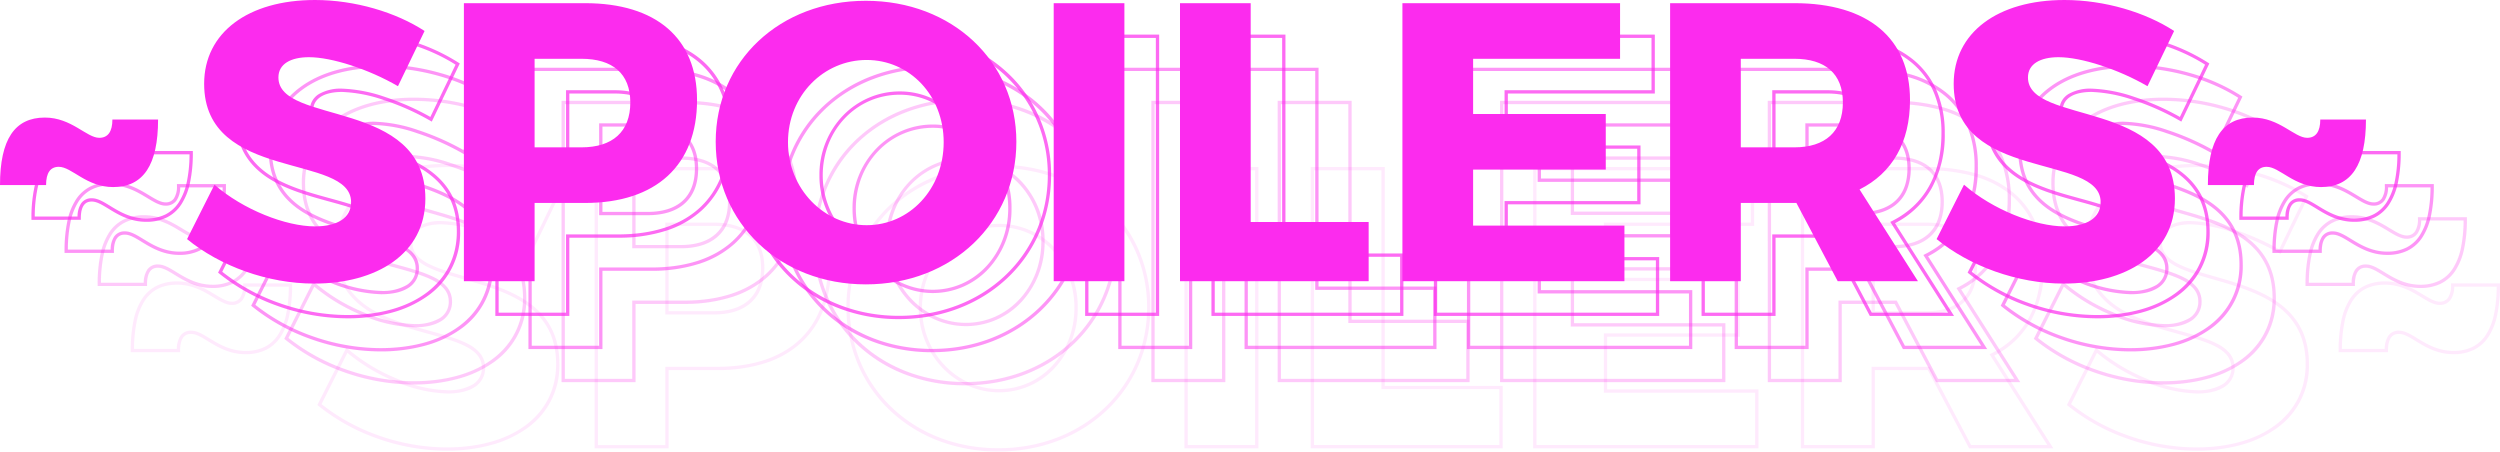<svg xmlns="http://www.w3.org/2000/svg" width="755.34" height="136.42" viewBox="0 0 755.34 136.42">
  <g id="tittle1" transform="translate(-966.72 -397.04)">
    <path id="Caminho_121" data-name="Caminho 121" d="M101.88-85.46a66.084,66.084,0,0,1,18,2.584,57.642,57.642,0,0,1,15.39,6.857l.368.24-8.465,17.562-.467-.271A75.151,75.151,0,0,0,112.6-64.759,43.415,43.415,0,0,0,100.08-67.18c-5.554,0-8.74,2.048-8.74,5.62,0,2.515,1.444,4.463,4.544,6.131,2.9,1.562,6.977,2.728,11.289,3.963,6.316,1.809,13.475,3.859,19.008,7.715,6.432,4.482,9.559,10.629,9.559,18.791a23.1,23.1,0,0,1-9.99,19.547A33.873,33.873,0,0,1,114.919-.448,50.7,50.7,0,0,1,101.64,1.22a63.331,63.331,0,0,1-20.9-3.689,59.982,59.982,0,0,1-17.82-9.865l-.31-.254,8.75-17.374.486.425a54.509,54.509,0,0,0,14.994,9.048A41.889,41.889,0,0,0,101.88-17.06a14.356,14.356,0,0,0,7.707-1.779A5.689,5.689,0,0,0,112.3-23.88c0-2.617-1.48-4.619-4.658-6.3-2.971-1.572-7.122-2.709-11.516-3.913-6.26-1.715-13.355-3.659-18.81-7.36C70.98-45.752,67.9-51.7,67.9-59.64a23.546,23.546,0,0,1,2.45-10.712A23.327,23.327,0,0,1,77.28-78.5C83.336-83.055,91.843-85.46,101.88-85.46Zm32.478,10.041c-8.869-5.667-20.971-9.041-32.478-9.041-20.035,0-32.98,9.742-32.98,24.82,0,7.583,2.936,13.261,8.976,17.359,5.318,3.608,12.328,5.529,18.513,7.223,4.449,1.219,8.651,2.37,11.72,3.994a11.311,11.311,0,0,1,3.756,2.95A6.751,6.751,0,0,1,113.3-23.88,6.718,6.718,0,0,1,110.133-18c-1.979,1.288-4.756,1.941-8.253,1.941a42.89,42.89,0,0,1-15.414-3.5,56,56,0,0,1-14.788-8.8L63.867-12.854a59.171,59.171,0,0,0,17.21,9.443A62.32,62.32,0,0,0,101.64.22c20.107,0,33.1-9.884,33.1-25.18,0-7.811-2.987-13.689-9.13-17.97-5.4-3.761-12.471-5.787-18.712-7.574C98.013-53.049,90.34-55.247,90.34-61.56a5.68,5.68,0,0,1,2.784-5.013,13.219,13.219,0,0,1,6.956-1.607,44.4,44.4,0,0,1,12.829,2.469,76.471,76.471,0,0,1,13.834,6.089ZM630.48-85.46a66.084,66.084,0,0,1,18,2.584,57.642,57.642,0,0,1,15.39,6.857l.368.24-8.465,17.562-.467-.271A75.152,75.152,0,0,0,641.2-64.759,43.414,43.414,0,0,0,628.68-67.18c-5.554,0-8.74,2.048-8.74,5.62,0,2.515,1.444,4.463,4.544,6.131,2.9,1.562,6.977,2.728,11.289,3.963,6.316,1.809,13.475,3.859,19.008,7.715,6.432,4.482,9.559,10.629,9.559,18.791a23.1,23.1,0,0,1-9.99,19.547A33.872,33.872,0,0,1,643.519-.448,50.7,50.7,0,0,1,630.24,1.22a63.331,63.331,0,0,1-20.9-3.689,59.98,59.98,0,0,1-17.82-9.865l-.31-.254,8.75-17.374.486.425a54.51,54.51,0,0,0,14.994,9.048A41.889,41.889,0,0,0,630.48-17.06a14.356,14.356,0,0,0,7.707-1.779A5.689,5.689,0,0,0,640.9-23.88c0-2.617-1.48-4.619-4.658-6.3-2.971-1.572-7.122-2.709-11.516-3.913-6.26-1.715-13.355-3.659-18.81-7.36C599.58-45.752,596.5-51.7,596.5-59.64a23.546,23.546,0,0,1,2.45-10.712,23.327,23.327,0,0,1,6.93-8.153C611.936-83.055,620.443-85.46,630.48-85.46Zm32.478,10.041c-8.869-5.667-20.971-9.041-32.478-9.041-20.035,0-32.98,9.742-32.98,24.82,0,7.583,2.936,13.261,8.976,17.359,5.318,3.608,12.328,5.529,18.513,7.223,4.449,1.219,8.651,2.37,11.72,3.994a11.312,11.312,0,0,1,3.756,2.95A6.751,6.751,0,0,1,641.9-23.88,6.718,6.718,0,0,1,638.733-18c-1.979,1.288-4.756,1.941-8.253,1.941a42.89,42.89,0,0,1-15.414-3.5,56,56,0,0,1-14.788-8.8l-7.811,15.509a59.17,59.17,0,0,0,17.21,9.443A62.319,62.319,0,0,0,630.24.22c20.107,0,33.1-9.884,33.1-25.18,0-7.811-2.987-13.689-9.13-17.97-5.4-3.761-12.471-5.787-18.712-7.574-8.885-2.545-16.558-4.742-16.558-11.055a5.68,5.68,0,0,1,2.784-5.013,13.219,13.219,0,0,1,6.956-1.607,44.4,44.4,0,0,1,12.83,2.469,76.467,76.467,0,0,1,13.834,6.089ZM268.32-85.22a51.09,51.09,0,0,1,18.27,3.263,44.194,44.194,0,0,1,14.577,9.037,41.025,41.025,0,0,1,9.647,13.668A42.751,42.751,0,0,1,314.3-42.12c0,24.845-19.767,43.58-45.98,43.58a50.2,50.2,0,0,1-18.2-3.306,44.08,44.08,0,0,1-14.541-9.147,41.571,41.571,0,0,1-9.633-13.821A43.626,43.626,0,0,1,222.46-42.12,42.948,42.948,0,0,1,225.944-59.3a40.92,40.92,0,0,1,9.634-13.662,44.033,44.033,0,0,1,14.542-9.009A50.959,50.959,0,0,1,268.32-85.22Zm0,85.68c25.643,0,44.98-18.305,44.98-42.58,0-24-19.337-42.1-44.98-42.1-12.425,0-23.81,4.256-32.058,11.985a40.753,40.753,0,0,0-12.8,30.115C223.46-17.845,242.746.46,268.32.46ZM146.38-84.5h37.1c21.824,0,34.34,10.854,34.34,29.78a36.685,36.685,0,0,1-2.3,13.34,26.361,26.361,0,0,1-6.726,9.948,29.358,29.358,0,0,1-10.808,6.178A46.482,46.482,0,0,1,183.48-23.14H168.74V.5H146.38Zm37.1,60.36c21.188,0,33.34-11.146,33.34-30.58,0-18.29-12.152-28.78-33.34-28.78h-36.1v83h20.36V-24.14ZM324.58-84.5h22.36V.5H324.58Zm21.36,1H325.58v83h20.36Zm16.8-1H385.1v66.12h35.64V.5h-58Zm21.36,1H363.74v83h56V-17.38H384.1Zm45.84-1H496.7v17.8H452.3v15.68h40.08v17.8H452.3V-17.3h45.72V.5H429.94Zm65.76,1H430.94v83h66.08V-16.3H451.3V-34.22h40.08v-15.8H451.3V-67.7h44.4Zm15.12-1h38.06a52.756,52.756,0,0,1,14.964,1.963,30.947,30.947,0,0,1,11.141,5.773,24.69,24.69,0,0,1,6.94,9.375A32.264,32.264,0,0,1,584.3-54.72,33.388,33.388,0,0,1,580.3-38a26.561,26.561,0,0,1-11.028,10.478L587.111.5H561.659l-12.48-23.64h-16V.5H510.82Zm74.469,84L567.841-27.919l.5-.248C578.126-33.062,583.3-42.244,583.3-54.72A31.272,31.272,0,0,0,581.005-67a23.7,23.7,0,0,0-6.661-9,29.958,29.958,0,0,0-10.785-5.582A51.766,51.766,0,0,0,548.88-83.5H511.82v83h20.36V-24.14h17.6L562.261-.5ZM167.74-67.7H182.4c4.837,0,8.612,1.157,11.219,3.439,2.681,2.346,4.041,5.8,4.041,10.261,0,4.532-1.357,8.059-4.035,10.481-2.625,2.375-6.4,3.579-11.225,3.579H167.74ZM182.4-40.94c9.2,0,14.26-4.638,14.26-13.06,0-8.308-4.931-12.7-14.26-12.7H168.74v25.76ZM532.18-67.7h16.7c9.763,0,15.14,4.865,15.14,13.7A16.791,16.791,0,0,1,563-47.955a11.533,11.533,0,0,1-3,4.435c-2.61,2.376-6.352,3.58-11.121,3.58h-16.7Zm16.7,26.76c9.118,0,14.14-4.638,14.14-13.06,0-4.158-1.24-7.357-3.685-9.51-2.4-2.117-5.922-3.19-10.455-3.19h-15.7v25.76ZM268.56-67.34a23,23,0,0,1,16.863,7.266A26.086,26.086,0,0,1,292.34-42a26.469,26.469,0,0,1-6.914,18.191A22.871,22.871,0,0,1,268.56-16.42a23.031,23.031,0,0,1-9.331-1.97A24.253,24.253,0,0,1,251.5-23.8,26.043,26.043,0,0,1,244.3-42a25.709,25.709,0,0,1,7.162-18.079,23.969,23.969,0,0,1,7.72-5.33A23.547,23.547,0,0,1,268.56-67.34Zm0,49.92c12.774,0,22.78-10.8,22.78-24.58,0-13.649-10.006-24.34-22.78-24.34-13.043,0-23.26,10.691-23.26,24.34C245.3-28.447,255.734-17.42,268.56-17.42ZM20.28-49.94c4.894,0,8.524,2.2,11.442,3.961,1.915,1.158,3.568,2.159,5,2.159a2.91,2.91,0,0,0,2.562-1.2,6.652,6.652,0,0,0,.9-3.821v-.5h14.8v.5a43.01,43.01,0,0,1-.848,9.066,19.244,19.244,0,0,1-2.6,6.541,11.362,11.362,0,0,1-4.428,3.978A13.813,13.813,0,0,1,40.92-27.94c-4.95,0-8.527-2.188-11.4-3.945-1.907-1.167-3.555-2.175-5.04-2.175-.826,0-3.34,0-3.34,5.02v.5H6.22v-.5a43.364,43.364,0,0,1,.848-9.116,19.11,19.11,0,0,1,2.6-6.536,11.274,11.274,0,0,1,4.429-3.95A13.942,13.942,0,0,1,20.28-49.94Zm16.44,7.12c-1.709,0-3.473-1.067-5.516-2.3-2.811-1.7-6.309-3.817-10.924-3.817-4.429,0-7.63,1.571-9.784,4.8a18.125,18.125,0,0,0-2.451,6.195,41.531,41.531,0,0,0-.823,8.4H20.148a7.254,7.254,0,0,1,1.058-3.943A3.764,3.764,0,0,1,24.48-35.06c1.767,0,3.525,1.076,5.562,2.321,2.767,1.692,6.21,3.8,10.878,3.8a12.829,12.829,0,0,0,5.744-1.212,10.374,10.374,0,0,0,4.04-3.635,18.259,18.259,0,0,0,2.452-6.2,41.186,41.186,0,0,0,.823-8.352H41.171a7.137,7.137,0,0,1-1.074,3.9A3.894,3.894,0,0,1,36.72-42.82Zm650.64-7.12c4.894,0,8.525,2.2,11.442,3.961,1.915,1.158,3.568,2.159,5,2.159a2.911,2.911,0,0,0,2.562-1.2,6.652,6.652,0,0,0,.9-3.821v-.5h14.8v.5a43.014,43.014,0,0,1-.848,9.066,19.244,19.244,0,0,1-2.6,6.541,11.362,11.362,0,0,1-4.428,3.978A13.813,13.813,0,0,1,708-27.94c-4.95,0-8.527-2.188-11.4-3.945-1.907-1.167-3.555-2.175-5.04-2.175-.826,0-3.34,0-3.34,5.02v.5H673.3v-.5a43.363,43.363,0,0,1,.848-9.116,19.11,19.11,0,0,1,2.6-6.536,11.274,11.274,0,0,1,4.429-3.95A13.941,13.941,0,0,1,687.36-49.94Zm16.44,7.12c-1.709,0-3.473-1.067-5.516-2.3-2.811-1.7-6.309-3.817-10.924-3.817-4.429,0-7.63,1.571-9.784,4.8a18.127,18.127,0,0,0-2.451,6.195,41.527,41.527,0,0,0-.823,8.4h12.926a7.253,7.253,0,0,1,1.058-3.943,3.764,3.764,0,0,1,3.274-1.577c1.767,0,3.525,1.076,5.562,2.321,2.767,1.692,6.21,3.8,10.878,3.8a12.829,12.829,0,0,0,5.744-1.212,10.375,10.375,0,0,0,4.04-3.635,18.26,18.26,0,0,0,2.452-6.2,41.186,41.186,0,0,0,.823-8.352H708.251a7.137,7.137,0,0,1-1.074,3.9A3.894,3.894,0,0,1,703.8-42.82Z" transform="translate(970 492)" fill="#fc2bee" opacity="0.7"/>
    <path id="Caminho_122" data-name="Caminho 122" d="M101.88-85.46a66.084,66.084,0,0,1,18,2.584,57.642,57.642,0,0,1,15.39,6.857l.368.24-8.465,17.562-.467-.271A75.151,75.151,0,0,0,112.6-64.759,43.415,43.415,0,0,0,100.08-67.18c-5.554,0-8.74,2.048-8.74,5.62,0,2.515,1.444,4.463,4.544,6.131,2.9,1.562,6.977,2.728,11.289,3.963,6.316,1.809,13.475,3.859,19.008,7.715,6.432,4.482,9.559,10.629,9.559,18.791a23.1,23.1,0,0,1-9.99,19.547A33.873,33.873,0,0,1,114.919-.448,50.7,50.7,0,0,1,101.64,1.22a63.331,63.331,0,0,1-20.9-3.689,59.982,59.982,0,0,1-17.82-9.865l-.31-.254,8.75-17.374.486.425a54.509,54.509,0,0,0,14.994,9.048A41.889,41.889,0,0,0,101.88-17.06a14.356,14.356,0,0,0,7.707-1.779A5.689,5.689,0,0,0,112.3-23.88c0-2.617-1.48-4.619-4.658-6.3-2.971-1.572-7.122-2.709-11.516-3.913-6.26-1.715-13.355-3.659-18.81-7.36C70.98-45.752,67.9-51.7,67.9-59.64a23.546,23.546,0,0,1,2.45-10.712A23.327,23.327,0,0,1,77.28-78.5C83.336-83.055,91.843-85.46,101.88-85.46Zm32.478,10.041c-8.869-5.667-20.971-9.041-32.478-9.041-20.035,0-32.98,9.742-32.98,24.82,0,7.583,2.936,13.261,8.976,17.359,5.318,3.608,12.328,5.529,18.513,7.223,4.449,1.219,8.651,2.37,11.72,3.994a11.311,11.311,0,0,1,3.756,2.95A6.751,6.751,0,0,1,113.3-23.88,6.718,6.718,0,0,1,110.133-18c-1.979,1.288-4.756,1.941-8.253,1.941a42.89,42.89,0,0,1-15.414-3.5,56,56,0,0,1-14.788-8.8L63.867-12.854a59.171,59.171,0,0,0,17.21,9.443A62.32,62.32,0,0,0,101.64.22c20.107,0,33.1-9.884,33.1-25.18,0-7.811-2.987-13.689-9.13-17.97-5.4-3.761-12.471-5.787-18.712-7.574C98.013-53.049,90.34-55.247,90.34-61.56a5.68,5.68,0,0,1,2.784-5.013,13.219,13.219,0,0,1,6.956-1.607,44.4,44.4,0,0,1,12.829,2.469,76.471,76.471,0,0,1,13.834,6.089ZM630.48-85.46a66.084,66.084,0,0,1,18,2.584,57.642,57.642,0,0,1,15.39,6.857l.368.24-8.465,17.562-.467-.271A75.152,75.152,0,0,0,641.2-64.759,43.414,43.414,0,0,0,628.68-67.18c-5.554,0-8.74,2.048-8.74,5.62,0,2.515,1.444,4.463,4.544,6.131,2.9,1.562,6.977,2.728,11.289,3.963,6.316,1.809,13.475,3.859,19.008,7.715,6.432,4.482,9.559,10.629,9.559,18.791a23.1,23.1,0,0,1-9.99,19.547A33.872,33.872,0,0,1,643.519-.448,50.7,50.7,0,0,1,630.24,1.22a63.331,63.331,0,0,1-20.9-3.689,59.98,59.98,0,0,1-17.82-9.865l-.31-.254,8.75-17.374.486.425a54.51,54.51,0,0,0,14.994,9.048A41.889,41.889,0,0,0,630.48-17.06a14.356,14.356,0,0,0,7.707-1.779A5.689,5.689,0,0,0,640.9-23.88c0-2.617-1.48-4.619-4.658-6.3-2.971-1.572-7.122-2.709-11.516-3.913-6.26-1.715-13.355-3.659-18.81-7.36C599.58-45.752,596.5-51.7,596.5-59.64a23.546,23.546,0,0,1,2.45-10.712,23.327,23.327,0,0,1,6.93-8.153C611.936-83.055,620.443-85.46,630.48-85.46Zm32.478,10.041c-8.869-5.667-20.971-9.041-32.478-9.041-20.035,0-32.98,9.742-32.98,24.82,0,7.583,2.936,13.261,8.976,17.359,5.318,3.608,12.328,5.529,18.513,7.223,4.449,1.219,8.651,2.37,11.72,3.994a11.312,11.312,0,0,1,3.756,2.95A6.751,6.751,0,0,1,641.9-23.88,6.718,6.718,0,0,1,638.733-18c-1.979,1.288-4.756,1.941-8.253,1.941a42.89,42.89,0,0,1-15.414-3.5,56,56,0,0,1-14.788-8.8l-7.811,15.509a59.17,59.17,0,0,0,17.21,9.443A62.319,62.319,0,0,0,630.24.22c20.107,0,33.1-9.884,33.1-25.18,0-7.811-2.987-13.689-9.13-17.97-5.4-3.761-12.471-5.787-18.712-7.574-8.885-2.545-16.558-4.742-16.558-11.055a5.68,5.68,0,0,1,2.784-5.013,13.219,13.219,0,0,1,6.956-1.607,44.4,44.4,0,0,1,12.83,2.469,76.467,76.467,0,0,1,13.834,6.089ZM268.32-85.22a51.09,51.09,0,0,1,18.27,3.263,44.194,44.194,0,0,1,14.577,9.037,41.025,41.025,0,0,1,9.647,13.668A42.751,42.751,0,0,1,314.3-42.12c0,24.845-19.767,43.58-45.98,43.58a50.2,50.2,0,0,1-18.2-3.306,44.08,44.08,0,0,1-14.541-9.147,41.571,41.571,0,0,1-9.633-13.821A43.626,43.626,0,0,1,222.46-42.12,42.948,42.948,0,0,1,225.944-59.3a40.92,40.92,0,0,1,9.634-13.662,44.033,44.033,0,0,1,14.542-9.009A50.959,50.959,0,0,1,268.32-85.22Zm0,85.68c25.643,0,44.98-18.305,44.98-42.58,0-24-19.337-42.1-44.98-42.1-12.425,0-23.81,4.256-32.058,11.985a40.753,40.753,0,0,0-12.8,30.115C223.46-17.845,242.746.46,268.32.46ZM146.38-84.5h37.1c21.824,0,34.34,10.854,34.34,29.78a36.685,36.685,0,0,1-2.3,13.34,26.361,26.361,0,0,1-6.726,9.948,29.358,29.358,0,0,1-10.808,6.178A46.482,46.482,0,0,1,183.48-23.14H168.74V.5H146.38Zm37.1,60.36c21.188,0,33.34-11.146,33.34-30.58,0-18.29-12.152-28.78-33.34-28.78h-36.1v83h20.36V-24.14ZM324.58-84.5h22.36V.5H324.58Zm21.36,1H325.58v83h20.36Zm16.8-1H385.1v66.12h35.64V.5h-58Zm21.36,1H363.74v83h56V-17.38H384.1Zm45.84-1H496.7v17.8H452.3v15.68h40.08v17.8H452.3V-17.3h45.72V.5H429.94Zm65.76,1H430.94v83h66.08V-16.3H451.3V-34.22h40.08v-15.8H451.3V-67.7h44.4Zm15.12-1h38.06a52.756,52.756,0,0,1,14.964,1.963,30.947,30.947,0,0,1,11.141,5.773,24.69,24.69,0,0,1,6.94,9.375A32.264,32.264,0,0,1,584.3-54.72,33.388,33.388,0,0,1,580.3-38a26.561,26.561,0,0,1-11.028,10.478L587.111.5H561.659l-12.48-23.64h-16V.5H510.82Zm74.469,84L567.841-27.919l.5-.248C578.126-33.062,583.3-42.244,583.3-54.72A31.272,31.272,0,0,0,581.005-67a23.7,23.7,0,0,0-6.661-9,29.958,29.958,0,0,0-10.785-5.582A51.766,51.766,0,0,0,548.88-83.5H511.82v83h20.36V-24.14h17.6L562.261-.5ZM167.74-67.7H182.4c4.837,0,8.612,1.157,11.219,3.439,2.681,2.346,4.041,5.8,4.041,10.261,0,4.532-1.357,8.059-4.035,10.481-2.625,2.375-6.4,3.579-11.225,3.579H167.74ZM182.4-40.94c9.2,0,14.26-4.638,14.26-13.06,0-8.308-4.931-12.7-14.26-12.7H168.74v25.76ZM532.18-67.7h16.7c9.763,0,15.14,4.865,15.14,13.7A16.791,16.791,0,0,1,563-47.955a11.533,11.533,0,0,1-3,4.435c-2.61,2.376-6.352,3.58-11.121,3.58h-16.7Zm16.7,26.76c9.118,0,14.14-4.638,14.14-13.06,0-4.158-1.24-7.357-3.685-9.51-2.4-2.117-5.922-3.19-10.455-3.19h-15.7v25.76ZM268.56-67.34a23,23,0,0,1,16.863,7.266A26.086,26.086,0,0,1,292.34-42a26.469,26.469,0,0,1-6.914,18.191A22.871,22.871,0,0,1,268.56-16.42a23.031,23.031,0,0,1-9.331-1.97A24.253,24.253,0,0,1,251.5-23.8,26.043,26.043,0,0,1,244.3-42a25.709,25.709,0,0,1,7.162-18.079,23.969,23.969,0,0,1,7.72-5.33A23.547,23.547,0,0,1,268.56-67.34Zm0,49.92c12.774,0,22.78-10.8,22.78-24.58,0-13.649-10.006-24.34-22.78-24.34-13.043,0-23.26,10.691-23.26,24.34C245.3-28.447,255.734-17.42,268.56-17.42ZM20.28-49.94c4.894,0,8.524,2.2,11.442,3.961,1.915,1.158,3.568,2.159,5,2.159a2.91,2.91,0,0,0,2.562-1.2,6.652,6.652,0,0,0,.9-3.821v-.5h14.8v.5a43.01,43.01,0,0,1-.848,9.066,19.244,19.244,0,0,1-2.6,6.541,11.362,11.362,0,0,1-4.428,3.978A13.813,13.813,0,0,1,40.92-27.94c-4.95,0-8.527-2.188-11.4-3.945-1.907-1.167-3.555-2.175-5.04-2.175-.826,0-3.34,0-3.34,5.02v.5H6.22v-.5a43.364,43.364,0,0,1,.848-9.116,19.11,19.11,0,0,1,2.6-6.536,11.274,11.274,0,0,1,4.429-3.95A13.942,13.942,0,0,1,20.28-49.94Zm16.44,7.12c-1.709,0-3.473-1.067-5.516-2.3-2.811-1.7-6.309-3.817-10.924-3.817-4.429,0-7.63,1.571-9.784,4.8a18.125,18.125,0,0,0-2.451,6.195,41.531,41.531,0,0,0-.823,8.4H20.148a7.254,7.254,0,0,1,1.058-3.943A3.764,3.764,0,0,1,24.48-35.06c1.767,0,3.525,1.076,5.562,2.321,2.767,1.692,6.21,3.8,10.878,3.8a12.829,12.829,0,0,0,5.744-1.212,10.374,10.374,0,0,0,4.04-3.635,18.259,18.259,0,0,0,2.452-6.2,41.186,41.186,0,0,0,.823-8.352H41.171a7.137,7.137,0,0,1-1.074,3.9A3.894,3.894,0,0,1,36.72-42.82Zm650.64-7.12c4.894,0,8.525,2.2,11.442,3.961,1.915,1.158,3.568,2.159,5,2.159a2.911,2.911,0,0,0,2.562-1.2,6.652,6.652,0,0,0,.9-3.821v-.5h14.8v.5a43.014,43.014,0,0,1-.848,9.066,19.244,19.244,0,0,1-2.6,6.541,11.362,11.362,0,0,1-4.428,3.978A13.813,13.813,0,0,1,708-27.94c-4.95,0-8.527-2.188-11.4-3.945-1.907-1.167-3.555-2.175-5.04-2.175-.826,0-3.34,0-3.34,5.02v.5H673.3v-.5a43.363,43.363,0,0,1,.848-9.116,19.11,19.11,0,0,1,2.6-6.536,11.274,11.274,0,0,1,4.429-3.95A13.941,13.941,0,0,1,687.36-49.94Zm16.44,7.12c-1.709,0-3.473-1.067-5.516-2.3-2.811-1.7-6.309-3.817-10.924-3.817-4.429,0-7.63,1.571-9.784,4.8a18.127,18.127,0,0,0-2.451,6.195,41.527,41.527,0,0,0-.823,8.4h12.926a7.253,7.253,0,0,1,1.058-3.943,3.764,3.764,0,0,1,3.274-1.577c1.767,0,3.525,1.076,5.562,2.321,2.767,1.692,6.21,3.8,10.878,3.8a12.829,12.829,0,0,0,5.744-1.212,10.375,10.375,0,0,0,4.04-3.635,18.26,18.26,0,0,0,2.452-6.2,41.186,41.186,0,0,0,.823-8.352H708.251a7.137,7.137,0,0,1-1.074,3.9A3.894,3.894,0,0,1,703.8-42.82Z" transform="translate(980 502)" fill="#fc2bee" opacity="0.5"/>
    <path id="Caminho_123" data-name="Caminho 123" d="M101.88-85.46a66.084,66.084,0,0,1,18,2.584,57.642,57.642,0,0,1,15.39,6.857l.368.24-8.465,17.562-.467-.271A75.151,75.151,0,0,0,112.6-64.759,43.415,43.415,0,0,0,100.08-67.18c-5.554,0-8.74,2.048-8.74,5.62,0,2.515,1.444,4.463,4.544,6.131,2.9,1.562,6.977,2.728,11.289,3.963,6.316,1.809,13.475,3.859,19.008,7.715,6.432,4.482,9.559,10.629,9.559,18.791a23.1,23.1,0,0,1-9.99,19.547A33.873,33.873,0,0,1,114.919-.448,50.7,50.7,0,0,1,101.64,1.22a63.331,63.331,0,0,1-20.9-3.689,59.982,59.982,0,0,1-17.82-9.865l-.31-.254,8.75-17.374.486.425a54.509,54.509,0,0,0,14.994,9.048A41.889,41.889,0,0,0,101.88-17.06a14.356,14.356,0,0,0,7.707-1.779A5.689,5.689,0,0,0,112.3-23.88c0-2.617-1.48-4.619-4.658-6.3-2.971-1.572-7.122-2.709-11.516-3.913-6.26-1.715-13.355-3.659-18.81-7.36C70.98-45.752,67.9-51.7,67.9-59.64a23.546,23.546,0,0,1,2.45-10.712A23.327,23.327,0,0,1,77.28-78.5C83.336-83.055,91.843-85.46,101.88-85.46Zm32.478,10.041c-8.869-5.667-20.971-9.041-32.478-9.041-20.035,0-32.98,9.742-32.98,24.82,0,7.583,2.936,13.261,8.976,17.359,5.318,3.608,12.328,5.529,18.513,7.223,4.449,1.219,8.651,2.37,11.72,3.994a11.311,11.311,0,0,1,3.756,2.95A6.751,6.751,0,0,1,113.3-23.88,6.718,6.718,0,0,1,110.133-18c-1.979,1.288-4.756,1.941-8.253,1.941a42.89,42.89,0,0,1-15.414-3.5,56,56,0,0,1-14.788-8.8L63.867-12.854a59.171,59.171,0,0,0,17.21,9.443A62.32,62.32,0,0,0,101.64.22c20.107,0,33.1-9.884,33.1-25.18,0-7.811-2.987-13.689-9.13-17.97-5.4-3.761-12.471-5.787-18.712-7.574C98.013-53.049,90.34-55.247,90.34-61.56a5.68,5.68,0,0,1,2.784-5.013,13.219,13.219,0,0,1,6.956-1.607,44.4,44.4,0,0,1,12.829,2.469,76.471,76.471,0,0,1,13.834,6.089ZM630.48-85.46a66.084,66.084,0,0,1,18,2.584,57.642,57.642,0,0,1,15.39,6.857l.368.24-8.465,17.562-.467-.271A75.152,75.152,0,0,0,641.2-64.759,43.414,43.414,0,0,0,628.68-67.18c-5.554,0-8.74,2.048-8.74,5.62,0,2.515,1.444,4.463,4.544,6.131,2.9,1.562,6.977,2.728,11.289,3.963,6.316,1.809,13.475,3.859,19.008,7.715,6.432,4.482,9.559,10.629,9.559,18.791a23.1,23.1,0,0,1-9.99,19.547A33.872,33.872,0,0,1,643.519-.448,50.7,50.7,0,0,1,630.24,1.22a63.331,63.331,0,0,1-20.9-3.689,59.98,59.98,0,0,1-17.82-9.865l-.31-.254,8.75-17.374.486.425a54.51,54.51,0,0,0,14.994,9.048A41.889,41.889,0,0,0,630.48-17.06a14.356,14.356,0,0,0,7.707-1.779A5.689,5.689,0,0,0,640.9-23.88c0-2.617-1.48-4.619-4.658-6.3-2.971-1.572-7.122-2.709-11.516-3.913-6.26-1.715-13.355-3.659-18.81-7.36C599.58-45.752,596.5-51.7,596.5-59.64a23.546,23.546,0,0,1,2.45-10.712,23.327,23.327,0,0,1,6.93-8.153C611.936-83.055,620.443-85.46,630.48-85.46Zm32.478,10.041c-8.869-5.667-20.971-9.041-32.478-9.041-20.035,0-32.98,9.742-32.98,24.82,0,7.583,2.936,13.261,8.976,17.359,5.318,3.608,12.328,5.529,18.513,7.223,4.449,1.219,8.651,2.37,11.72,3.994a11.312,11.312,0,0,1,3.756,2.95A6.751,6.751,0,0,1,641.9-23.88,6.718,6.718,0,0,1,638.733-18c-1.979,1.288-4.756,1.941-8.253,1.941a42.89,42.89,0,0,1-15.414-3.5,56,56,0,0,1-14.788-8.8l-7.811,15.509a59.17,59.17,0,0,0,17.21,9.443A62.319,62.319,0,0,0,630.24.22c20.107,0,33.1-9.884,33.1-25.18,0-7.811-2.987-13.689-9.13-17.97-5.4-3.761-12.471-5.787-18.712-7.574-8.885-2.545-16.558-4.742-16.558-11.055a5.68,5.68,0,0,1,2.784-5.013,13.219,13.219,0,0,1,6.956-1.607,44.4,44.4,0,0,1,12.83,2.469,76.467,76.467,0,0,1,13.834,6.089ZM268.32-85.22a51.09,51.09,0,0,1,18.27,3.263,44.194,44.194,0,0,1,14.577,9.037,41.025,41.025,0,0,1,9.647,13.668A42.751,42.751,0,0,1,314.3-42.12c0,24.845-19.767,43.58-45.98,43.58a50.2,50.2,0,0,1-18.2-3.306,44.08,44.08,0,0,1-14.541-9.147,41.571,41.571,0,0,1-9.633-13.821A43.626,43.626,0,0,1,222.46-42.12,42.948,42.948,0,0,1,225.944-59.3a40.92,40.92,0,0,1,9.634-13.662,44.033,44.033,0,0,1,14.542-9.009A50.959,50.959,0,0,1,268.32-85.22Zm0,85.68c25.643,0,44.98-18.305,44.98-42.58,0-24-19.337-42.1-44.98-42.1-12.425,0-23.81,4.256-32.058,11.985a40.753,40.753,0,0,0-12.8,30.115C223.46-17.845,242.746.46,268.32.46ZM146.38-84.5h37.1c21.824,0,34.34,10.854,34.34,29.78a36.685,36.685,0,0,1-2.3,13.34,26.361,26.361,0,0,1-6.726,9.948,29.358,29.358,0,0,1-10.808,6.178A46.482,46.482,0,0,1,183.48-23.14H168.74V.5H146.38Zm37.1,60.36c21.188,0,33.34-11.146,33.34-30.58,0-18.29-12.152-28.78-33.34-28.78h-36.1v83h20.36V-24.14ZM324.58-84.5h22.36V.5H324.58Zm21.36,1H325.58v83h20.36Zm16.8-1H385.1v66.12h35.64V.5h-58Zm21.36,1H363.74v83h56V-17.38H384.1Zm45.84-1H496.7v17.8H452.3v15.68h40.08v17.8H452.3V-17.3h45.72V.5H429.94Zm65.76,1H430.94v83h66.08V-16.3H451.3V-34.22h40.08v-15.8H451.3V-67.7h44.4Zm15.12-1h38.06a52.756,52.756,0,0,1,14.964,1.963,30.947,30.947,0,0,1,11.141,5.773,24.69,24.69,0,0,1,6.94,9.375A32.264,32.264,0,0,1,584.3-54.72,33.388,33.388,0,0,1,580.3-38a26.561,26.561,0,0,1-11.028,10.478L587.111.5H561.659l-12.48-23.64h-16V.5H510.82Zm74.469,84L567.841-27.919l.5-.248C578.126-33.062,583.3-42.244,583.3-54.72A31.272,31.272,0,0,0,581.005-67a23.7,23.7,0,0,0-6.661-9,29.958,29.958,0,0,0-10.785-5.582A51.766,51.766,0,0,0,548.88-83.5H511.82v83h20.36V-24.14h17.6L562.261-.5ZM167.74-67.7H182.4c4.837,0,8.612,1.157,11.219,3.439,2.681,2.346,4.041,5.8,4.041,10.261,0,4.532-1.357,8.059-4.035,10.481-2.625,2.375-6.4,3.579-11.225,3.579H167.74ZM182.4-40.94c9.2,0,14.26-4.638,14.26-13.06,0-8.308-4.931-12.7-14.26-12.7H168.74v25.76ZM532.18-67.7h16.7c9.763,0,15.14,4.865,15.14,13.7A16.791,16.791,0,0,1,563-47.955a11.533,11.533,0,0,1-3,4.435c-2.61,2.376-6.352,3.58-11.121,3.58h-16.7Zm16.7,26.76c9.118,0,14.14-4.638,14.14-13.06,0-4.158-1.24-7.357-3.685-9.51-2.4-2.117-5.922-3.19-10.455-3.19h-15.7v25.76ZM268.56-67.34a23,23,0,0,1,16.863,7.266A26.086,26.086,0,0,1,292.34-42a26.469,26.469,0,0,1-6.914,18.191A22.871,22.871,0,0,1,268.56-16.42a23.031,23.031,0,0,1-9.331-1.97A24.253,24.253,0,0,1,251.5-23.8,26.043,26.043,0,0,1,244.3-42a25.709,25.709,0,0,1,7.162-18.079,23.969,23.969,0,0,1,7.72-5.33A23.547,23.547,0,0,1,268.56-67.34Zm0,49.92c12.774,0,22.78-10.8,22.78-24.58,0-13.649-10.006-24.34-22.78-24.34-13.043,0-23.26,10.691-23.26,24.34C245.3-28.447,255.734-17.42,268.56-17.42ZM20.28-49.94c4.894,0,8.524,2.2,11.442,3.961,1.915,1.158,3.568,2.159,5,2.159a2.91,2.91,0,0,0,2.562-1.2,6.652,6.652,0,0,0,.9-3.821v-.5h14.8v.5a43.01,43.01,0,0,1-.848,9.066,19.244,19.244,0,0,1-2.6,6.541,11.362,11.362,0,0,1-4.428,3.978A13.813,13.813,0,0,1,40.92-27.94c-4.95,0-8.527-2.188-11.4-3.945-1.907-1.167-3.555-2.175-5.04-2.175-.826,0-3.34,0-3.34,5.02v.5H6.22v-.5a43.364,43.364,0,0,1,.848-9.116,19.11,19.11,0,0,1,2.6-6.536,11.274,11.274,0,0,1,4.429-3.95A13.942,13.942,0,0,1,20.28-49.94Zm16.44,7.12c-1.709,0-3.473-1.067-5.516-2.3-2.811-1.7-6.309-3.817-10.924-3.817-4.429,0-7.63,1.571-9.784,4.8a18.125,18.125,0,0,0-2.451,6.195,41.531,41.531,0,0,0-.823,8.4H20.148a7.254,7.254,0,0,1,1.058-3.943A3.764,3.764,0,0,1,24.48-35.06c1.767,0,3.525,1.076,5.562,2.321,2.767,1.692,6.21,3.8,10.878,3.8a12.829,12.829,0,0,0,5.744-1.212,10.374,10.374,0,0,0,4.04-3.635,18.259,18.259,0,0,0,2.452-6.2,41.186,41.186,0,0,0,.823-8.352H41.171a7.137,7.137,0,0,1-1.074,3.9A3.894,3.894,0,0,1,36.72-42.82Zm650.64-7.12c4.894,0,8.525,2.2,11.442,3.961,1.915,1.158,3.568,2.159,5,2.159a2.911,2.911,0,0,0,2.562-1.2,6.652,6.652,0,0,0,.9-3.821v-.5h14.8v.5a43.014,43.014,0,0,1-.848,9.066,19.244,19.244,0,0,1-2.6,6.541,11.362,11.362,0,0,1-4.428,3.978A13.813,13.813,0,0,1,708-27.94c-4.95,0-8.527-2.188-11.4-3.945-1.907-1.167-3.555-2.175-5.04-2.175-.826,0-3.34,0-3.34,5.02v.5H673.3v-.5a43.363,43.363,0,0,1,.848-9.116,19.11,19.11,0,0,1,2.6-6.536,11.274,11.274,0,0,1,4.429-3.95A13.941,13.941,0,0,1,687.36-49.94Zm16.44,7.12c-1.709,0-3.473-1.067-5.516-2.3-2.811-1.7-6.309-3.817-10.924-3.817-4.429,0-7.63,1.571-9.784,4.8a18.127,18.127,0,0,0-2.451,6.195,41.527,41.527,0,0,0-.823,8.4h12.926a7.253,7.253,0,0,1,1.058-3.943,3.764,3.764,0,0,1,3.274-1.577c1.767,0,3.525,1.076,5.562,2.321,2.767,1.692,6.21,3.8,10.878,3.8a12.829,12.829,0,0,0,5.744-1.212,10.375,10.375,0,0,0,4.04-3.635,18.26,18.26,0,0,0,2.452-6.2,41.186,41.186,0,0,0,.823-8.352H708.251a7.137,7.137,0,0,1-1.074,3.9A3.894,3.894,0,0,1,703.8-42.82Z" transform="translate(990 512)" fill="#fc2bee" opacity="0.25"/>
    <path id="Caminho_124" data-name="Caminho 124" d="M101.88-85.46a66.084,66.084,0,0,1,18,2.584,57.642,57.642,0,0,1,15.39,6.857l.368.24-8.465,17.562-.467-.271A75.151,75.151,0,0,0,112.6-64.759,43.415,43.415,0,0,0,100.08-67.18c-5.554,0-8.74,2.048-8.74,5.62,0,2.515,1.444,4.463,4.544,6.131,2.9,1.562,6.977,2.728,11.289,3.963,6.316,1.809,13.475,3.859,19.008,7.715,6.432,4.482,9.559,10.629,9.559,18.791a23.1,23.1,0,0,1-9.99,19.547A33.873,33.873,0,0,1,114.919-.448,50.7,50.7,0,0,1,101.64,1.22a63.331,63.331,0,0,1-20.9-3.689,59.982,59.982,0,0,1-17.82-9.865l-.31-.254,8.75-17.374.486.425a54.509,54.509,0,0,0,14.994,9.048A41.889,41.889,0,0,0,101.88-17.06a14.356,14.356,0,0,0,7.707-1.779A5.689,5.689,0,0,0,112.3-23.88c0-2.617-1.48-4.619-4.658-6.3-2.971-1.572-7.122-2.709-11.516-3.913-6.26-1.715-13.355-3.659-18.81-7.36C70.98-45.752,67.9-51.7,67.9-59.64a23.546,23.546,0,0,1,2.45-10.712A23.327,23.327,0,0,1,77.28-78.5C83.336-83.055,91.843-85.46,101.88-85.46Zm32.478,10.041c-8.869-5.667-20.971-9.041-32.478-9.041-20.035,0-32.98,9.742-32.98,24.82,0,7.583,2.936,13.261,8.976,17.359,5.318,3.608,12.328,5.529,18.513,7.223,4.449,1.219,8.651,2.37,11.72,3.994a11.311,11.311,0,0,1,3.756,2.95A6.751,6.751,0,0,1,113.3-23.88,6.718,6.718,0,0,1,110.133-18c-1.979,1.288-4.756,1.941-8.253,1.941a42.89,42.89,0,0,1-15.414-3.5,56,56,0,0,1-14.788-8.8L63.867-12.854a59.171,59.171,0,0,0,17.21,9.443A62.32,62.32,0,0,0,101.64.22c20.107,0,33.1-9.884,33.1-25.18,0-7.811-2.987-13.689-9.13-17.97-5.4-3.761-12.471-5.787-18.712-7.574C98.013-53.049,90.34-55.247,90.34-61.56a5.68,5.68,0,0,1,2.784-5.013,13.219,13.219,0,0,1,6.956-1.607,44.4,44.4,0,0,1,12.829,2.469,76.471,76.471,0,0,1,13.834,6.089ZM630.48-85.46a66.084,66.084,0,0,1,18,2.584,57.642,57.642,0,0,1,15.39,6.857l.368.24-8.465,17.562-.467-.271A75.152,75.152,0,0,0,641.2-64.759,43.414,43.414,0,0,0,628.68-67.18c-5.554,0-8.74,2.048-8.74,5.62,0,2.515,1.444,4.463,4.544,6.131,2.9,1.562,6.977,2.728,11.289,3.963,6.316,1.809,13.475,3.859,19.008,7.715,6.432,4.482,9.559,10.629,9.559,18.791a23.1,23.1,0,0,1-9.99,19.547A33.872,33.872,0,0,1,643.519-.448,50.7,50.7,0,0,1,630.24,1.22a63.331,63.331,0,0,1-20.9-3.689,59.98,59.98,0,0,1-17.82-9.865l-.31-.254,8.75-17.374.486.425a54.51,54.51,0,0,0,14.994,9.048A41.889,41.889,0,0,0,630.48-17.06a14.356,14.356,0,0,0,7.707-1.779A5.689,5.689,0,0,0,640.9-23.88c0-2.617-1.48-4.619-4.658-6.3-2.971-1.572-7.122-2.709-11.516-3.913-6.26-1.715-13.355-3.659-18.81-7.36C599.58-45.752,596.5-51.7,596.5-59.64a23.546,23.546,0,0,1,2.45-10.712,23.327,23.327,0,0,1,6.93-8.153C611.936-83.055,620.443-85.46,630.48-85.46Zm32.478,10.041c-8.869-5.667-20.971-9.041-32.478-9.041-20.035,0-32.98,9.742-32.98,24.82,0,7.583,2.936,13.261,8.976,17.359,5.318,3.608,12.328,5.529,18.513,7.223,4.449,1.219,8.651,2.37,11.72,3.994a11.312,11.312,0,0,1,3.756,2.95A6.751,6.751,0,0,1,641.9-23.88,6.718,6.718,0,0,1,638.733-18c-1.979,1.288-4.756,1.941-8.253,1.941a42.89,42.89,0,0,1-15.414-3.5,56,56,0,0,1-14.788-8.8l-7.811,15.509a59.17,59.17,0,0,0,17.21,9.443A62.319,62.319,0,0,0,630.24.22c20.107,0,33.1-9.884,33.1-25.18,0-7.811-2.987-13.689-9.13-17.97-5.4-3.761-12.471-5.787-18.712-7.574-8.885-2.545-16.558-4.742-16.558-11.055a5.68,5.68,0,0,1,2.784-5.013,13.219,13.219,0,0,1,6.956-1.607,44.4,44.4,0,0,1,12.83,2.469,76.467,76.467,0,0,1,13.834,6.089ZM268.32-85.22a51.09,51.09,0,0,1,18.27,3.263,44.194,44.194,0,0,1,14.577,9.037,41.025,41.025,0,0,1,9.647,13.668A42.751,42.751,0,0,1,314.3-42.12c0,24.845-19.767,43.58-45.98,43.58a50.2,50.2,0,0,1-18.2-3.306,44.08,44.08,0,0,1-14.541-9.147,41.571,41.571,0,0,1-9.633-13.821A43.626,43.626,0,0,1,222.46-42.12,42.948,42.948,0,0,1,225.944-59.3a40.92,40.92,0,0,1,9.634-13.662,44.033,44.033,0,0,1,14.542-9.009A50.959,50.959,0,0,1,268.32-85.22Zm0,85.68c25.643,0,44.98-18.305,44.98-42.58,0-24-19.337-42.1-44.98-42.1-12.425,0-23.81,4.256-32.058,11.985a40.753,40.753,0,0,0-12.8,30.115C223.46-17.845,242.746.46,268.32.46ZM146.38-84.5h37.1c21.824,0,34.34,10.854,34.34,29.78a36.685,36.685,0,0,1-2.3,13.34,26.361,26.361,0,0,1-6.726,9.948,29.358,29.358,0,0,1-10.808,6.178A46.482,46.482,0,0,1,183.48-23.14H168.74V.5H146.38Zm37.1,60.36c21.188,0,33.34-11.146,33.34-30.58,0-18.29-12.152-28.78-33.34-28.78h-36.1v83h20.36V-24.14ZM324.58-84.5h22.36V.5H324.58Zm21.36,1H325.58v83h20.36Zm16.8-1H385.1v66.12h35.64V.5h-58Zm21.36,1H363.74v83h56V-17.38H384.1Zm45.84-1H496.7v17.8H452.3v15.68h40.08v17.8H452.3V-17.3h45.72V.5H429.94Zm65.76,1H430.94v83h66.08V-16.3H451.3V-34.22h40.08v-15.8H451.3V-67.7h44.4Zm15.12-1h38.06a52.756,52.756,0,0,1,14.964,1.963,30.947,30.947,0,0,1,11.141,5.773,24.69,24.69,0,0,1,6.94,9.375A32.264,32.264,0,0,1,584.3-54.72,33.388,33.388,0,0,1,580.3-38a26.561,26.561,0,0,1-11.028,10.478L587.111.5H561.659l-12.48-23.64h-16V.5H510.82Zm74.469,84L567.841-27.919l.5-.248C578.126-33.062,583.3-42.244,583.3-54.72A31.272,31.272,0,0,0,581.005-67a23.7,23.7,0,0,0-6.661-9,29.958,29.958,0,0,0-10.785-5.582A51.766,51.766,0,0,0,548.88-83.5H511.82v83h20.36V-24.14h17.6L562.261-.5ZM167.74-67.7H182.4c4.837,0,8.612,1.157,11.219,3.439,2.681,2.346,4.041,5.8,4.041,10.261,0,4.532-1.357,8.059-4.035,10.481-2.625,2.375-6.4,3.579-11.225,3.579H167.74ZM182.4-40.94c9.2,0,14.26-4.638,14.26-13.06,0-8.308-4.931-12.7-14.26-12.7H168.74v25.76ZM532.18-67.7h16.7c9.763,0,15.14,4.865,15.14,13.7A16.791,16.791,0,0,1,563-47.955a11.533,11.533,0,0,1-3,4.435c-2.61,2.376-6.352,3.58-11.121,3.58h-16.7Zm16.7,26.76c9.118,0,14.14-4.638,14.14-13.06,0-4.158-1.24-7.357-3.685-9.51-2.4-2.117-5.922-3.19-10.455-3.19h-15.7v25.76ZM268.56-67.34a23,23,0,0,1,16.863,7.266A26.086,26.086,0,0,1,292.34-42a26.469,26.469,0,0,1-6.914,18.191A22.871,22.871,0,0,1,268.56-16.42a23.031,23.031,0,0,1-9.331-1.97A24.253,24.253,0,0,1,251.5-23.8,26.043,26.043,0,0,1,244.3-42a25.709,25.709,0,0,1,7.162-18.079,23.969,23.969,0,0,1,7.72-5.33A23.547,23.547,0,0,1,268.56-67.34Zm0,49.92c12.774,0,22.78-10.8,22.78-24.58,0-13.649-10.006-24.34-22.78-24.34-13.043,0-23.26,10.691-23.26,24.34C245.3-28.447,255.734-17.42,268.56-17.42ZM20.28-49.94c4.894,0,8.524,2.2,11.442,3.961,1.915,1.158,3.568,2.159,5,2.159a2.91,2.91,0,0,0,2.562-1.2,6.652,6.652,0,0,0,.9-3.821v-.5h14.8v.5a43.01,43.01,0,0,1-.848,9.066,19.244,19.244,0,0,1-2.6,6.541,11.362,11.362,0,0,1-4.428,3.978A13.813,13.813,0,0,1,40.92-27.94c-4.95,0-8.527-2.188-11.4-3.945-1.907-1.167-3.555-2.175-5.04-2.175-.826,0-3.34,0-3.34,5.02v.5H6.22v-.5a43.364,43.364,0,0,1,.848-9.116,19.11,19.11,0,0,1,2.6-6.536,11.274,11.274,0,0,1,4.429-3.95A13.942,13.942,0,0,1,20.28-49.94Zm16.44,7.12c-1.709,0-3.473-1.067-5.516-2.3-2.811-1.7-6.309-3.817-10.924-3.817-4.429,0-7.63,1.571-9.784,4.8a18.125,18.125,0,0,0-2.451,6.195,41.531,41.531,0,0,0-.823,8.4H20.148a7.254,7.254,0,0,1,1.058-3.943A3.764,3.764,0,0,1,24.48-35.06c1.767,0,3.525,1.076,5.562,2.321,2.767,1.692,6.21,3.8,10.878,3.8a12.829,12.829,0,0,0,5.744-1.212,10.374,10.374,0,0,0,4.04-3.635,18.259,18.259,0,0,0,2.452-6.2,41.186,41.186,0,0,0,.823-8.352H41.171a7.137,7.137,0,0,1-1.074,3.9A3.894,3.894,0,0,1,36.72-42.82Zm650.64-7.12c4.894,0,8.525,2.2,11.442,3.961,1.915,1.158,3.568,2.159,5,2.159a2.911,2.911,0,0,0,2.562-1.2,6.652,6.652,0,0,0,.9-3.821v-.5h14.8v.5a43.014,43.014,0,0,1-.848,9.066,19.244,19.244,0,0,1-2.6,6.541,11.362,11.362,0,0,1-4.428,3.978A13.813,13.813,0,0,1,708-27.94c-4.95,0-8.527-2.188-11.4-3.945-1.907-1.167-3.555-2.175-5.04-2.175-.826,0-3.34,0-3.34,5.02v.5H673.3v-.5a43.363,43.363,0,0,1,.848-9.116,19.11,19.11,0,0,1,2.6-6.536,11.274,11.274,0,0,1,4.429-3.95A13.941,13.941,0,0,1,687.36-49.94Zm16.44,7.12c-1.709,0-3.473-1.067-5.516-2.3-2.811-1.7-6.309-3.817-10.924-3.817-4.429,0-7.63,1.571-9.784,4.8a18.127,18.127,0,0,0-2.451,6.195,41.527,41.527,0,0,0-.823,8.4h12.926a7.253,7.253,0,0,1,1.058-3.943,3.764,3.764,0,0,1,3.274-1.577c1.767,0,3.525,1.076,5.562,2.321,2.767,1.692,6.21,3.8,10.878,3.8a12.829,12.829,0,0,0,5.744-1.212,10.375,10.375,0,0,0,4.04-3.635,18.26,18.26,0,0,0,2.452-6.2,41.186,41.186,0,0,0,.823-8.352H708.251a7.137,7.137,0,0,1-1.074,3.9A3.894,3.894,0,0,1,703.8-42.82Z" transform="translate(1000 532)" fill="#fc2bee" opacity="0.1"/>
    <path id="Caminho_125" data-name="Caminho 125" d="M20.28-49.44c-9.12,0-13.56,6.6-13.56,20.4H20.64c0-3.72,1.32-5.52,3.84-5.52,3.96,0,8.28,6.12,16.44,6.12,9.12,0,13.56-6.72,13.56-20.4H40.68c0,3.6-1.32,5.52-3.96,5.52C32.88-43.32,28.32-49.44,20.28-49.44Zm81.6-35.52c-20.16,0-33.48,9.84-33.48,25.32,0,29.76,44.4,20.88,44.4,35.76,0,4.8-4.2,7.32-10.92,7.32-8.76,0-21.72-5.04-30.36-12.6L63.24-12.72C73.2-4.56,87.6.72,101.64.72c18.72,0,33.6-8.88,33.6-25.68,0-30.36-44.4-22.08-44.4-36.6,0-4.08,3.72-6.12,9.24-6.12,6.84,0,18,3.6,26.88,8.76L135-75.6C126.36-81.24,114-84.96,101.88-84.96Zm45,.96V0h21.36V-23.64h15.24c21.48,0,33.84-11.4,33.84-31.08,0-18.72-12.36-29.28-33.84-29.28Zm21.36,16.8H182.4c9.36,0,14.76,4.44,14.76,13.2,0,8.88-5.4,13.56-14.76,13.56H168.24ZM268.32-84.72c-25.92,0-45.36,18.12-45.36,42.6,0,24.6,19.44,43.08,45.36,43.08,26.04,0,45.48-18.6,45.48-43.08C313.8-66.48,294.36-84.72,268.32-84.72Zm.24,17.88c12.96,0,23.28,10.68,23.28,24.84s-10.32,25.08-23.28,25.08c-12.84,0-23.76-10.92-23.76-25.08S255.6-66.84,268.56-66.84ZM346.44,0V-84H325.08V0ZM384.6-17.88V-84H363.24V0h57V-17.88ZM496.2-67.2V-84H430.44V0h67.08V-16.8H451.8V-33.72h40.08v-16.8H451.8V-67.2ZM561.96,0H586.2L568.56-27.72c9.84-4.92,15.24-14.16,15.24-27C583.8-73.44,571.08-84,548.88-84H511.32V0h21.36V-23.64h16.8ZM532.68-40.44V-67.2h16.2c9.24,0,14.64,4.44,14.64,13.2,0,8.88-5.4,13.56-14.64,13.56Zm97.8-44.52c-20.16,0-33.48,9.84-33.48,25.32,0,29.76,44.4,20.88,44.4,35.76,0,4.8-4.2,7.32-10.92,7.32-8.76,0-21.72-5.04-30.36-12.6l-8.28,16.44C601.8-4.56,616.2.72,630.24.72c18.72,0,33.6-8.88,33.6-25.68,0-30.36-44.4-22.08-44.4-36.6,0-4.08,3.72-6.12,9.24-6.12,6.84,0,18,3.6,26.88,8.76L663.6-75.6C654.96-81.24,642.6-84.96,630.48-84.96Zm56.88,35.52c-9.12,0-13.56,6.6-13.56,20.4h13.92c0-3.72,1.32-5.52,3.84-5.52,3.96,0,8.28,6.12,16.44,6.12,9.12,0,13.56-6.72,13.56-20.4h-13.8c0,3.6-1.32,5.52-3.96,5.52C699.96-43.32,695.4-49.44,687.36-49.44Z" transform="translate(960 482)" fill="#fc2bee"/>
  </g>
</svg>
